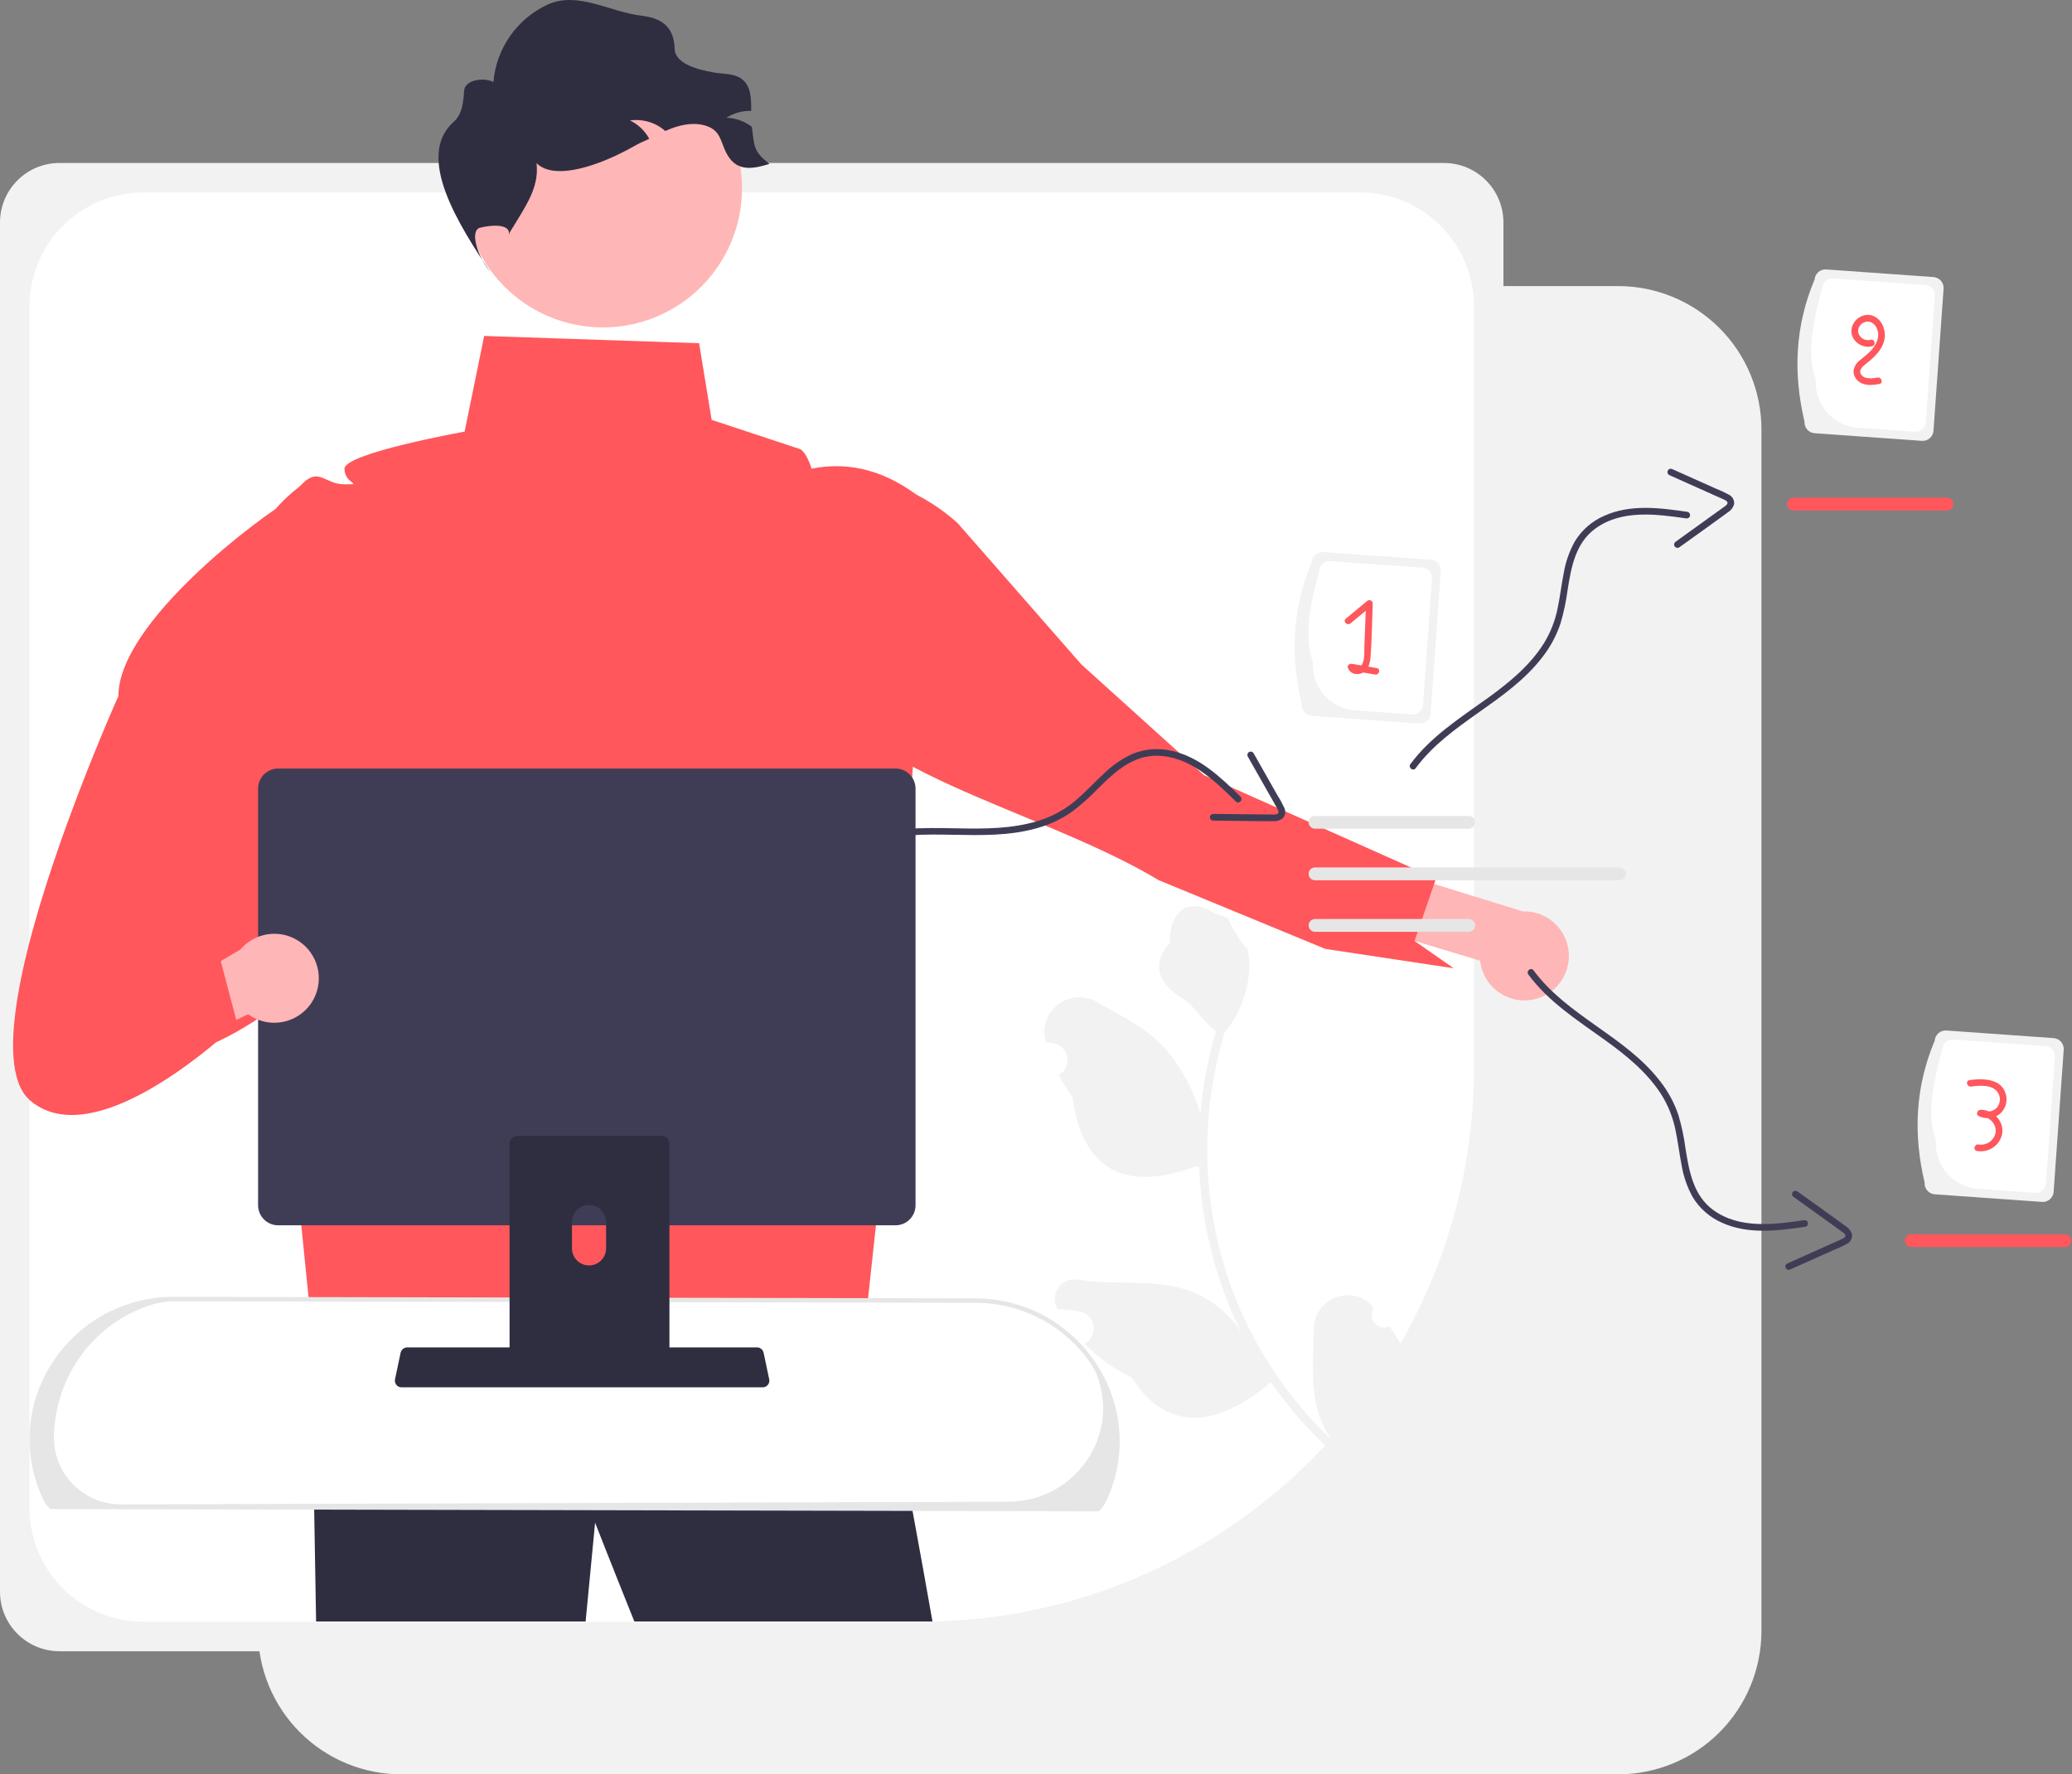 <svg width="292" height="250" viewBox="0 0 292 250" fill="none" xmlns="http://www.w3.org/2000/svg">
<rect x="0" y="0" width="292" height="250" fill="#808080" stroke="none"/>
<g clip-path="url(#clip0_1027_8816)">
<path d="M228.031 40.309H208.198V209.402C208.198 212.055 207.675 214.682 206.66 217.133C205.645 219.584 204.157 221.811 202.281 223.687C200.405 225.563 198.178 227.051 195.726 228.067C193.275 229.082 190.648 229.604 187.995 229.604H36.359V229.798C36.359 232.451 36.882 235.078 37.897 237.529C38.912 239.98 40.401 242.207 42.276 244.083C44.152 245.959 46.38 247.447 48.831 248.462C51.282 249.477 53.909 250 56.562 250H228.031C230.684 250 233.311 249.477 235.762 248.462C238.214 247.447 240.441 245.959 242.317 244.083C244.193 242.207 245.681 239.98 246.696 237.529C247.711 235.078 248.234 232.451 248.234 229.798V60.512C248.234 57.859 247.711 55.232 246.696 52.781C245.681 50.33 244.193 48.102 242.317 46.226C240.441 44.35 238.214 42.862 235.762 41.847C233.311 40.832 230.684 40.309 228.031 40.309Z" fill="#F2F2F2"/>
<path d="M203.489 22.963H8.385C3.754 22.963 0 26.718 0 31.349V224.269C0 228.9 3.754 232.654 8.385 232.654H203.489C208.12 232.654 211.874 228.9 211.874 224.269V31.349C211.874 26.718 208.12 22.963 203.489 22.963Z" fill="#F2F2F2"/>
<path d="M20.203 27.118C15.946 27.118 11.865 28.808 8.855 31.818C5.846 34.828 4.155 38.909 4.155 43.166V212.452C4.155 216.708 5.845 220.79 8.855 223.799C11.865 226.809 15.946 228.499 20.203 228.499H129.639C172.762 228.499 207.72 193.541 207.72 150.418V43.166C207.72 38.909 206.029 34.828 203.019 31.818C200.01 28.808 195.928 27.118 191.672 27.118H20.203Z" fill="white"/>
<path d="M123.728 198.425L123.578 198.237C123.145 195.453 123.728 198.425 123.728 198.425Z" fill="#2F2E41"/>
<path d="M131.41 228.46H89.395C86.131 220.345 83.865 214.542 83.865 214.542C83.865 214.542 83.315 220.226 82.53 228.46H44.547C44.191 206.085 43.693 183.112 43.53 175.816L116.437 177.44L123.688 186.636C123.713 186.79 123.738 186.959 123.769 187.15C124.062 189.019 128.01 209.076 131.41 228.46Z" fill="#2F2E41"/>
<path d="M216.511 140.726C215.635 140.969 214.716 141.019 213.818 140.872C212.921 140.724 212.066 140.384 211.313 139.874C210.56 139.364 209.926 138.696 209.457 137.918C208.987 137.139 208.692 136.267 208.592 135.363L178.628 126.314L179.094 117.411L214.604 128.419C216.138 128.364 217.639 128.874 218.822 129.852C220.005 130.83 220.789 132.208 221.024 133.725C221.259 135.242 220.93 136.793 220.098 138.083C219.266 139.374 217.99 140.314 216.511 140.726V140.726Z" fill="#FFB6B6"/>
<path d="M115.629 94.799C112.595 92.267 117.038 79.718 115.84 76.081C115.768 75.861 115.7 75.64 115.635 75.418C115.5 74.949 115.53 74.447 115.721 73.997L126.983 68.7C129.918 69.899 132.621 71.599 134.974 73.724L152.372 93.594L169.655 109.204L177.239 112.585L202.37 123.794L202.11 124.545L202.108 124.547L199.345 132.57L199.345 132.574L204.871 136.427L186.78 133.701L174.815 128.766L163.294 124.015C146.284 113.777 118.297 108.471 115.629 94.799Z" fill="#FF575C"/>
<path d="M195.812 186.884C195.48 187.035 195.109 187.081 194.751 187.014C194.392 186.948 194.062 186.772 193.806 186.512C193.551 186.252 193.381 185.92 193.32 185.56C193.26 185.2 193.311 184.831 193.468 184.501C193.443 184.319 193.425 184.188 193.4 184.006C193.371 183.976 193.342 183.946 193.312 183.916C190.339 180.9 185.196 182.99 185.143 187.225C185.097 190.984 184.687 194.895 185.633 198.471C186.052 200.051 186.742 201.546 187.672 202.891C181.782 197.295 177.163 190.498 174.131 182.96C173.371 181.068 172.719 179.135 172.176 177.17C171.732 175.558 171.359 173.931 171.059 172.287C169.438 163.366 169.957 154.187 172.573 145.505C174.559 143.099 175.76 140.143 176.014 137.033C176.109 135.914 176.041 134.787 175.813 133.688C175.542 133.84 172.997 129.792 173.106 129.437C172.464 128.991 171.628 128.976 170.954 128.559C167.604 126.487 164.82 128.199 164.861 132.823C162.201 135.843 163.287 138.647 166.41 140.512C168.396 141.698 169.501 143.937 171.376 145.308C171.319 145.505 171.255 145.7 171.198 145.898C170.156 149.521 169.473 153.237 169.157 156.994C168.211 153.347 165.88 149.431 163.683 147.185C161.181 144.626 157.76 142.997 154.597 141.185C150.797 139.009 146.182 142.473 147.357 146.691C147.368 146.732 147.38 146.773 147.391 146.813C147.774 146.864 148.154 146.929 148.532 147.006C149.007 147.107 149.442 147.349 149.778 147.7C150.114 148.051 150.336 148.496 150.415 148.976C150.494 149.456 150.426 149.948 150.22 150.389C150.015 150.83 149.681 151.198 149.262 151.445L149.219 151.471C149.781 152.55 150.424 153.586 151.143 154.568C152.624 166.066 159.961 167.53 168.334 164.372C168.555 164.393 168.771 164.415 168.991 164.431C169.205 169.532 170.081 174.583 171.598 179.458C172.502 182.33 173.636 185.125 174.99 187.815L174.937 187.722C173.094 184.866 170.322 182.734 167.089 181.685C162.305 180.171 156.784 181.12 151.948 180.299C149.621 179.905 147.818 182.343 149.013 184.379C149.032 184.412 149.051 184.444 149.07 184.477C149.743 184.48 150.416 184.526 151.083 184.613C151.466 184.664 151.846 184.729 152.224 184.807C152.7 184.907 153.134 185.149 153.47 185.5C153.806 185.852 154.028 186.296 154.107 186.776C154.186 187.256 154.118 187.748 153.913 188.189C153.707 188.63 153.373 188.998 152.955 189.245L152.912 189.271C152.881 189.289 152.854 189.305 152.823 189.323C154.759 191.288 157.018 192.905 159.502 194.104C164.832 202.524 172.412 200.487 179.09 194.737L179.095 194.735C181.423 198.085 184.093 201.183 187.061 203.981L200.176 198.725C200.164 198.561 200.146 198.393 200.13 198.231C198.947 198.793 197.699 199.209 196.415 199.469C196.909 197.885 197.4 196.291 197.895 194.708C197.907 194.677 197.918 194.645 197.928 194.613C198.176 193.804 198.431 192.998 198.68 192.189L198.68 192.188C197.956 190.304 196.992 188.522 195.812 186.884L195.812 186.884Z" fill="#F2F2F2"/>
<path d="M130.773 71.094L130.766 71.081C130.534 70.651 130.161 70.313 129.71 70.126C125.097 66.547 120.047 64.915 114.378 66.031C113.45 63.222 112.585 63.222 112.585 63.222L100.291 59.161L98.522 48.36L68.231 47.335L65.478 60.814C65.478 60.814 48.546 63.849 48.546 66.044C48.546 68.239 51.368 68.239 48.546 68.239C45.724 68.239 44.969 65.73 42.526 68.239C42.317 68.449 42.096 68.648 41.865 68.834C41.837 68.859 41.805 68.881 41.777 68.906C39.017 71.078 36.847 73.909 35.469 77.139C34.091 80.37 33.548 83.895 33.891 87.39L39.099 139.197L44.658 194.478L120.737 197.645L125.832 150.604L131.015 72.336C131.061 71.907 130.977 71.474 130.773 71.094Z" fill="#FF575C"/>
<path d="M5.885 210.022C6.319 211.115 6.757 211.916 7.2 212.311L154.747 212.625C155.19 212.229 155.628 211.428 156.062 210.336C161.223 197.353 151.488 183.275 137.517 183.248L24.438 183.033C10.486 183.007 0.731 197.057 5.885 210.022Z" fill="white"/>
<path d="M154.867 212.939L154.747 212.938L7.08 212.625L6.991 212.545C6.531 212.133 6.074 211.346 5.593 210.138C4.372 207.118 3.921 203.841 4.282 200.603C4.643 197.365 5.805 194.268 7.661 191.59C9.515 188.858 12.01 186.621 14.928 185.074C17.846 183.528 21.097 182.72 24.399 182.72H24.438L137.518 182.935C140.832 182.941 144.094 183.758 147.019 185.316C149.944 186.873 152.444 189.123 154.3 191.869C156.154 194.554 157.312 197.658 157.671 200.901C158.029 204.144 157.577 207.426 156.354 210.452C155.873 211.659 155.416 212.447 154.957 212.859L154.867 212.939ZM17.058 211.969L142.166 211.589C150.997 211.563 157.493 203.038 154.876 194.604C154.629 193.76 154.26 192.957 153.78 192.22C151.982 189.559 149.56 187.379 146.725 185.87C143.889 184.36 140.728 183.568 137.516 183.562L24.437 183.347H24.399C22.964 183.395 21.548 183.698 20.218 184.241C12.914 187.005 8.029 193.953 7.623 201.752C7.618 201.851 7.613 201.95 7.608 202.05C7.544 203.287 7.724 204.525 8.139 205.692C8.553 206.859 9.194 207.934 10.024 208.853C10.853 209.773 11.856 210.521 12.975 211.053C14.093 211.586 15.306 211.892 16.543 211.956C16.714 211.965 16.886 211.969 17.058 211.969L17.058 211.969Z" fill="#E6E6E6"/>
<path d="M55.859 195.123C55.946 195.232 56.056 195.32 56.182 195.38C56.308 195.441 56.446 195.472 56.586 195.471H107.487C107.626 195.471 107.764 195.44 107.889 195.38C108.015 195.32 108.125 195.232 108.213 195.124C108.301 195.016 108.363 194.89 108.396 194.755C108.429 194.619 108.431 194.478 108.402 194.342L107.612 190.589C107.58 190.436 107.509 190.294 107.407 190.175C107.305 190.056 107.175 189.964 107.029 189.909C106.923 189.867 106.811 189.846 106.697 189.846H57.373C57.259 189.846 57.147 189.867 57.041 189.909C56.895 189.964 56.764 190.056 56.663 190.175C56.561 190.294 56.49 190.436 56.458 190.589L55.667 194.342C55.639 194.478 55.642 194.619 55.675 194.754C55.708 194.889 55.771 195.015 55.859 195.123Z" fill="#2F2E41"/>
<path d="M291 175.709H269.355C269.116 175.709 268.887 175.615 268.717 175.447C268.548 175.279 268.452 175.05 268.451 174.811C268.45 174.572 268.543 174.342 268.712 174.172C268.88 174.002 269.108 173.906 269.347 173.905C269.35 173.905 269.353 173.905 269.355 173.905H291C291.239 173.904 291.468 173.998 291.638 174.167C291.808 174.335 291.903 174.564 291.905 174.803C291.906 175.042 291.812 175.271 291.644 175.441C291.475 175.611 291.247 175.707 291.008 175.709C291.005 175.709 291.002 175.709 291 175.709Z" fill="#FF575C"/>
<path d="M271.235 166.636C269.619 159.849 269.889 153.165 272.656 146.615C272.685 146.21 272.874 145.833 273.181 145.567C273.488 145.301 273.887 145.167 274.293 145.195L289.413 146.268C289.818 146.297 290.195 146.486 290.461 146.793C290.728 147.1 290.861 147.5 290.833 147.905L289.412 167.926C289.383 168.331 289.194 168.708 288.888 168.975C288.581 169.241 288.181 169.374 287.775 169.346L272.655 168.273C272.25 168.244 271.873 168.055 271.607 167.748C271.341 167.442 271.207 167.042 271.235 166.636Z" fill="#F2F2F2"/>
<path d="M272.824 160.671C271.531 157.327 272.358 152.727 273.737 147.8C273.765 147.421 273.942 147.068 274.229 146.818C274.516 146.569 274.891 146.444 275.27 146.47L288.265 147.392C288.645 147.42 288.998 147.596 289.247 147.884C289.496 148.171 289.622 148.546 289.595 148.925L288.331 166.741C288.303 167.121 288.127 167.474 287.839 167.723C287.552 167.972 287.177 168.098 286.798 168.071L278.748 167.5C277.058 167.378 275.485 166.591 274.374 165.311C273.264 164.03 272.706 162.362 272.824 160.671Z" fill="white"/>
<path d="M281.307 157.275C281.48 157.194 281.643 157.095 281.795 156.979C282.198 156.647 282.495 156.205 282.652 155.706C282.809 155.208 282.818 154.675 282.677 154.172C282.068 151.932 279.388 151.919 277.538 152.188C276.942 152.275 277.195 153.182 277.788 153.095C279.035 152.913 280.992 152.767 281.662 154.128C281.815 154.448 281.869 154.806 281.818 155.157C281.767 155.508 281.613 155.836 281.376 156.099C281.092 156.384 280.718 156.562 280.317 156.602C279.929 156.433 279.508 156.355 279.085 156.372C278.65 156.393 278.407 157.027 278.848 157.249C279.239 157.443 279.669 157.545 280.105 157.545C280.467 157.72 280.769 157.997 280.974 158.343C281.178 158.689 281.276 159.087 281.255 159.489C281.213 159.762 281.118 160.025 280.975 160.262C280.832 160.499 280.644 160.705 280.421 160.87C280.198 161.034 279.945 161.152 279.676 161.219C279.408 161.285 279.129 161.298 278.855 161.257L278.843 161.255C278.252 161.136 277.999 162.042 278.593 162.162C279.39 162.312 280.214 162.139 280.883 161.682C281.553 161.225 282.013 160.52 282.163 159.724C282.172 159.68 282.179 159.637 282.185 159.594C282.222 159.166 282.163 158.735 282.011 158.334C281.859 157.932 281.618 157.57 281.307 157.275Z" fill="#FF575C"/>
<path d="M183.443 99.224C181.827 92.437 182.096 85.753 184.863 79.203C184.893 78.798 185.081 78.421 185.388 78.155C185.695 77.889 186.095 77.755 186.5 77.783L201.621 78.856C202.026 78.885 202.403 79.074 202.669 79.381C202.935 79.688 203.069 80.088 203.041 80.493L201.62 100.514C201.591 100.919 201.402 101.296 201.095 101.562C200.788 101.829 200.388 101.962 199.983 101.934L184.863 100.861C184.458 100.832 184.08 100.643 183.814 100.336C183.548 100.029 183.414 99.629 183.443 99.224Z" fill="#F2F2F2"/>
<path d="M185.032 93.259C183.738 89.915 184.565 85.315 185.945 80.388C185.972 80.009 186.149 79.655 186.437 79.406C186.724 79.157 187.098 79.032 187.478 79.058L200.473 79.98C200.852 80.008 201.205 80.184 201.455 80.472C201.704 80.759 201.829 81.134 201.803 81.513L200.538 99.329C200.511 99.709 200.334 100.062 200.047 100.311C199.759 100.56 199.385 100.686 199.005 100.659L190.955 100.088C189.265 99.966 187.692 99.179 186.582 97.898C185.471 96.618 184.914 94.95 185.032 93.259Z" fill="white"/>
<path d="M194.028 94.132C193.631 94.064 193.234 93.996 192.837 93.928C193.02 93.496 193.126 93.036 193.149 92.567C193.337 90.062 193.356 87.532 193.456 85.021C193.454 84.929 193.425 84.84 193.372 84.765C193.32 84.689 193.247 84.63 193.163 84.595C193.078 84.56 192.984 84.55 192.894 84.567C192.804 84.583 192.72 84.626 192.653 84.689C191.657 85.514 190.66 86.34 189.663 87.166C189.196 87.552 189.865 88.214 190.328 87.831C191.043 87.238 191.759 86.645 192.474 86.053C192.409 87.698 192.343 89.343 192.277 90.989C192.246 91.778 192.342 92.737 192.019 93.479C191.974 93.579 191.917 93.673 191.847 93.757C191.408 93.682 190.968 93.606 190.529 93.531C190.213 93.477 189.811 93.74 189.95 94.109C190.253 94.912 191.144 95.165 191.909 94.856C191.976 94.826 192.042 94.791 192.104 94.752L193.778 95.039C194.37 95.141 194.625 94.235 194.028 94.132Z" fill="#FF575C"/>
<path d="M34.426 136.119L41.876 139.474C38.373 142.315 33.04 146.137 27.816 147.905L19.517 142.246C16.425 130.325 18.319 118.04 22.035 107.652C24.093 101.88 26.823 96.37 30.168 91.235C29.825 87.74 30.368 84.215 31.746 80.985C33.124 77.754 35.294 74.923 38.054 72.752C38.085 72.727 38.113 72.705 38.141 72.68C40.891 75.065 43.136 77.975 44.747 81.24C46.358 84.504 47.302 88.057 47.523 91.69L47.689 94.437L48.021 99.848L48.865 113.669L38.863 129.221L34.426 136.119Z" fill="#FF575C"/>
<path d="M36.372 111.106V169.82C36.373 170.568 36.67 171.285 37.199 171.815C37.728 172.344 38.446 172.641 39.194 172.642H126.202C126.951 172.641 127.668 172.344 128.197 171.815C128.726 171.285 129.024 170.568 129.024 169.82V111.106C129.022 110.358 128.724 109.642 128.196 109.113C127.667 108.585 126.95 108.288 126.202 108.287H39.194C38.446 108.288 37.729 108.585 37.2 109.113C36.672 109.642 36.374 110.358 36.372 111.106Z" fill="#3F3D56"/>
<path d="M71.812 161.122V193.279H94.34V161.122C94.34 160.891 94.267 160.666 94.129 160.479C93.992 160.293 93.799 160.156 93.578 160.087C93.474 160.053 93.365 160.036 93.255 160.037H72.9C72.612 160.037 72.335 160.151 72.131 160.354C71.927 160.557 71.812 160.833 71.812 161.121V161.122ZM80.604 172.171C80.61 171.538 80.866 170.932 81.316 170.486C81.766 170.039 82.375 169.789 83.008 169.789C83.642 169.789 84.251 170.039 84.701 170.486C85.151 170.932 85.407 171.538 85.413 172.171V175.903C85.41 176.538 85.155 177.147 84.705 177.595C84.254 178.044 83.644 178.295 83.008 178.295C82.373 178.295 81.763 178.044 81.312 177.595C80.862 177.147 80.607 176.538 80.604 175.903V172.171Z" fill="#2F2E41"/>
<path d="M216.118 136.719C220.88 143.174 229.013 145.958 233.917 152.291C235.057 153.731 235.94 155.356 236.528 157.096C236.986 158.64 237.321 160.218 237.532 161.814C238.041 165.033 238.643 168.463 241.464 170.503C245.178 173.19 250.031 172.532 254.273 171.919C254.395 171.905 254.517 171.938 254.614 172.012C254.711 172.086 254.776 172.195 254.794 172.315C254.812 172.436 254.783 172.559 254.713 172.659C254.642 172.758 254.535 172.827 254.415 172.849C250.517 173.412 246.346 173.964 242.637 172.261C240.958 171.519 239.542 170.285 238.578 168.723C237.785 167.307 237.244 165.764 236.98 164.163C236.657 162.525 236.47 160.862 236.123 159.229C235.776 157.503 235.128 155.851 234.209 154.349C232.197 151.125 229.177 148.694 226.127 146.502C222.298 143.751 218.219 141.15 215.38 137.301C215.021 136.816 215.757 136.23 216.118 136.719L216.118 136.719Z" fill="#3F3D56"/>
<path d="M251.872 178.022L256.228 176.072L258.336 175.129C258.711 174.961 259.088 174.799 259.46 174.625C259.689 174.519 260.138 174.354 260.059 174.036C260.005 173.819 259.714 173.645 259.548 173.522C259.214 173.275 258.874 173.037 258.537 172.794L256.642 171.43L252.724 168.611C252.628 168.535 252.566 168.425 252.549 168.304C252.533 168.183 252.564 168.061 252.637 167.963C252.709 167.864 252.816 167.798 252.937 167.777C253.057 167.757 253.18 167.784 253.281 167.853C255.555 169.49 257.849 171.102 260.105 172.764C260.527 173.016 260.842 173.414 260.99 173.882C261.032 174.153 260.988 174.43 260.864 174.675C260.74 174.919 260.542 175.118 260.298 175.244C259.718 175.566 259.117 175.848 258.498 176.087L256.601 176.936L252.245 178.885C252.131 178.93 252.005 178.928 251.892 178.882C251.78 178.835 251.69 178.746 251.641 178.634C251.593 178.522 251.59 178.395 251.633 178.281C251.676 178.167 251.762 178.074 251.872 178.022H251.872Z" fill="#3F3D56"/>
<path d="M44.262 140.653C43.852 141.465 43.271 142.178 42.559 142.744C41.846 143.309 41.019 143.712 40.135 143.927C39.251 144.141 38.331 144.161 37.439 143.984C36.547 143.808 35.703 143.44 34.967 142.906L12.425 153.633L10.914 147.315L33.871 133.787C34.863 132.615 36.25 131.847 37.769 131.629C39.289 131.411 40.836 131.758 42.117 132.605C43.397 133.451 44.323 134.738 44.719 136.221C45.114 137.704 44.952 139.281 44.262 140.653L44.262 140.653Z" fill="#FFB6B6"/>
<path d="M206.97 131.288H185.326C185.207 131.289 185.09 131.266 184.98 131.221C184.871 131.176 184.771 131.109 184.687 131.026C184.603 130.942 184.536 130.843 184.491 130.734C184.445 130.625 184.421 130.507 184.421 130.389C184.421 130.271 184.444 130.153 184.489 130.044C184.534 129.934 184.6 129.835 184.683 129.751C184.767 129.667 184.866 129.6 184.975 129.554C185.084 129.509 185.202 129.485 185.32 129.485C185.322 129.485 185.324 129.485 185.326 129.485H206.97C207.088 129.484 207.205 129.507 207.315 129.552C207.425 129.597 207.524 129.663 207.608 129.747C207.692 129.83 207.759 129.929 207.805 130.039C207.85 130.148 207.874 130.265 207.874 130.384C207.875 130.502 207.852 130.619 207.807 130.729C207.762 130.838 207.696 130.938 207.612 131.022C207.529 131.106 207.429 131.173 207.32 131.218C207.211 131.264 207.094 131.288 206.975 131.288C206.973 131.288 206.972 131.288 206.97 131.288Z" fill="#E6E6E6"/>
<path d="M228.217 124.025H185.326C185.207 124.026 185.09 124.003 184.98 123.958C184.87 123.913 184.77 123.847 184.686 123.763C184.602 123.68 184.535 123.581 184.49 123.471C184.444 123.362 184.42 123.245 184.42 123.126C184.42 123.007 184.443 122.89 184.488 122.78C184.533 122.671 184.599 122.571 184.683 122.487C184.766 122.403 184.865 122.336 184.975 122.291C185.084 122.245 185.202 122.222 185.32 122.221C185.322 122.221 185.324 122.221 185.326 122.221H228.217C228.336 122.221 228.453 122.244 228.563 122.289C228.673 122.334 228.772 122.4 228.856 122.483C228.94 122.567 229.007 122.666 229.053 122.775C229.099 122.885 229.122 123.002 229.123 123.121C229.123 123.239 229.1 123.356 229.055 123.466C229.01 123.576 228.944 123.675 228.86 123.759C228.777 123.843 228.677 123.91 228.568 123.956C228.458 124.001 228.341 124.025 228.223 124.025C228.221 124.025 228.219 124.025 228.217 124.025Z" fill="#E6E6E6"/>
<path d="M206.97 116.762H185.326C185.207 116.763 185.09 116.74 184.98 116.695C184.87 116.65 184.77 116.584 184.686 116.5C184.602 116.417 184.535 116.318 184.49 116.208C184.444 116.099 184.42 115.982 184.42 115.863C184.42 115.745 184.443 115.627 184.488 115.518C184.533 115.408 184.599 115.308 184.683 115.224C184.766 115.14 184.865 115.073 184.975 115.028C185.084 114.982 185.202 114.959 185.32 114.959C185.322 114.959 185.324 114.959 185.326 114.959H206.97C207.088 114.958 207.206 114.981 207.315 115.026C207.425 115.071 207.525 115.137 207.609 115.22C207.693 115.304 207.76 115.403 207.806 115.512C207.851 115.622 207.875 115.739 207.875 115.858C207.876 115.976 207.853 116.094 207.808 116.203C207.763 116.313 207.696 116.412 207.613 116.496C207.529 116.58 207.43 116.647 207.32 116.693C207.211 116.738 207.094 116.762 206.975 116.762C206.973 116.762 206.972 116.762 206.97 116.762Z" fill="#E6E6E6"/>
<path d="M122.573 118.689C130.233 116.309 138.434 118.883 146.137 116.686C147.908 116.201 149.583 115.415 151.087 114.361C152.37 113.388 153.575 112.316 154.69 111.154C157.007 108.862 159.524 106.456 163.005 106.483C167.589 106.518 171.109 109.923 174.164 112.93C174.596 113.355 175.262 112.69 174.83 112.264C172.022 109.502 168.988 106.587 164.992 105.762C163.199 105.364 161.328 105.52 159.625 106.208C158.148 106.879 156.799 107.802 155.637 108.935C154.406 110.063 153.271 111.292 152.024 112.403C150.721 113.588 149.221 114.535 147.592 115.201C144.06 116.607 140.187 116.776 136.431 116.735C131.717 116.684 126.89 116.363 122.323 117.782C121.746 117.961 121.992 118.87 122.573 118.689H122.573Z" fill="#3F3D56"/>
<path d="M175.844 106.59L178.199 110.742L179.339 112.75C179.541 113.107 179.749 113.462 179.946 113.822C180.068 114.043 180.332 114.441 180.079 114.651C179.858 114.759 179.608 114.798 179.364 114.763C178.949 114.763 178.533 114.754 178.118 114.75L175.783 114.726L170.956 114.677C170.834 114.682 170.719 114.733 170.634 114.821C170.549 114.909 170.502 115.026 170.502 115.148C170.502 115.27 170.549 115.387 170.634 115.475C170.719 115.562 170.834 115.614 170.956 115.618C173.758 115.646 176.562 115.706 179.364 115.703C179.853 115.75 180.342 115.616 180.739 115.327C180.933 115.134 181.062 114.884 181.106 114.613C181.151 114.343 181.11 114.065 180.988 113.819C180.712 113.216 180.394 112.633 180.037 112.075L179.011 110.267L176.657 106.116C176.591 106.012 176.489 105.939 176.37 105.91C176.252 105.881 176.126 105.899 176.021 105.961C175.916 106.022 175.838 106.122 175.805 106.24C175.773 106.357 175.786 106.483 175.844 106.59V106.59Z" fill="#3F3D56"/>
<path d="M199.5 108.245C204.262 101.789 212.395 99.006 217.299 92.673C218.439 91.233 219.323 89.607 219.91 87.867C220.368 86.323 220.703 84.746 220.914 83.149C221.423 79.93 222.025 76.501 224.846 74.46C228.56 71.773 233.413 72.432 237.656 73.044C237.777 73.059 237.899 73.025 237.996 72.951C238.093 72.877 238.158 72.769 238.176 72.648C238.194 72.527 238.165 72.404 238.095 72.305C238.024 72.205 237.917 72.137 237.798 72.115C233.899 71.552 229.728 71 226.02 72.703C224.34 73.444 222.924 74.678 221.96 76.241C221.167 77.657 220.627 79.199 220.362 80.8C220.039 82.439 219.852 84.101 219.505 85.735C219.158 87.461 218.51 89.112 217.591 90.614C215.579 93.839 212.559 96.27 209.509 98.462C205.68 101.213 201.601 103.813 198.762 107.662C198.403 108.148 199.14 108.734 199.5 108.245L199.5 108.245Z" fill="#3F3D56"/>
<path d="M274.382 71.925H252.738C252.619 71.926 252.502 71.903 252.392 71.858C252.282 71.813 252.183 71.747 252.098 71.663C252.014 71.58 251.948 71.481 251.902 71.371C251.856 71.262 251.832 71.145 251.832 71.026C251.832 70.908 251.855 70.79 251.9 70.681C251.945 70.571 252.011 70.471 252.095 70.387C252.178 70.303 252.278 70.237 252.387 70.191C252.496 70.145 252.614 70.122 252.732 70.122C252.734 70.122 252.736 70.122 252.738 70.122H274.382C274.5 70.121 274.618 70.144 274.727 70.189C274.837 70.234 274.937 70.3 275.021 70.383C275.105 70.467 275.172 70.566 275.218 70.676C275.263 70.785 275.287 70.902 275.287 71.021C275.288 71.139 275.265 71.257 275.22 71.366C275.175 71.476 275.108 71.576 275.025 71.66C274.941 71.744 274.842 71.81 274.732 71.856C274.623 71.901 274.506 71.925 274.387 71.925C274.385 71.925 274.384 71.925 274.382 71.925Z" fill="#FF575C"/>
<path d="M35.575 108.069L19.713 140.48L26.417 137.442L31.082 135.325L33.422 144.211C33.422 144.211 31.873 145.716 29.43 147.694C25.928 150.535 20.594 154.357 15.371 156.126C11.282 157.512 7.266 157.64 4.249 155.056C-1.476 150.153 4.121 130.678 9.529 115.851C13.151 105.921 16.684 98.079 16.684 98.079C16.684 87.607 37.008 72.548 40.78 70.488C42.934 69.316 43.53 71.023 43.53 71.023L31.709 88.328L35.243 102.657L36.243 106.705L35.575 108.069Z" fill="#FF575C"/>
<path d="M235.254 66.942L239.61 68.892L241.718 69.835C242.093 70.003 242.47 70.165 242.842 70.338C243.071 70.445 243.52 70.609 243.441 70.928C243.387 71.144 243.096 71.319 242.93 71.442C242.596 71.688 242.256 71.927 241.919 72.169L240.024 73.534L236.106 76.353C236.01 76.429 235.948 76.538 235.931 76.659C235.915 76.78 235.946 76.903 236.019 77.001C236.091 77.099 236.199 77.166 236.319 77.186C236.439 77.207 236.562 77.18 236.663 77.111C238.937 75.474 241.231 73.861 243.487 72.199C243.909 71.948 244.224 71.55 244.372 71.082C244.414 70.811 244.37 70.534 244.246 70.289C244.122 70.044 243.924 69.845 243.68 69.719C243.101 69.397 242.499 69.116 241.881 68.877L239.983 68.028L235.627 66.078C235.514 66.034 235.387 66.035 235.274 66.082C235.162 66.129 235.072 66.218 235.023 66.33C234.975 66.442 234.972 66.568 235.015 66.683C235.058 66.797 235.144 66.89 235.254 66.942L235.254 66.942Z" fill="#3F3D56"/>
<path d="M254.304 59.404C252.688 52.617 252.957 45.932 255.724 39.383C255.754 38.978 255.942 38.601 256.249 38.335C256.556 38.068 256.956 37.935 257.361 37.963L272.482 39.036C272.887 39.065 273.264 39.254 273.53 39.561C273.796 39.868 273.93 40.268 273.902 40.673L272.481 60.694C272.452 61.099 272.263 61.476 271.956 61.742C271.649 62.008 271.249 62.142 270.844 62.114L255.724 61.041C255.319 61.012 254.942 60.823 254.675 60.516C254.409 60.209 254.276 59.809 254.304 59.404Z" fill="#F2F2F2"/>
<path d="M255.893 53.439C254.6 50.095 255.426 45.495 256.806 40.568C256.833 40.188 257.01 39.835 257.298 39.586C257.585 39.337 257.96 39.212 258.339 39.238L271.334 40.16C271.713 40.188 272.066 40.364 272.316 40.652C272.565 40.939 272.69 41.314 272.664 41.693L271.399 59.509C271.372 59.889 271.195 60.242 270.908 60.491C270.62 60.74 270.246 60.865 269.866 60.839L261.816 60.268C260.126 60.146 258.553 59.358 257.443 58.078C256.332 56.798 255.775 55.13 255.893 53.439Z" fill="white"/>
<path d="M263.884 44.474C262.552 44.011 261.07 45.065 260.919 46.431C260.748 47.979 262.413 49.201 263.855 48.78C264.435 48.611 264.188 47.703 263.605 47.873C262.548 48.181 261.421 47.04 262.028 46.02C262.166 45.774 262.376 45.576 262.63 45.452C262.883 45.328 263.169 45.284 263.448 45.326C263.685 45.392 263.903 45.512 264.085 45.677C264.267 45.842 264.408 46.048 264.496 46.277C265.015 47.446 264.398 48.632 263.582 49.481C263.116 49.965 262.57 50.342 262.068 50.783C261.823 50.968 261.621 51.201 261.472 51.469C261.324 51.736 261.234 52.032 261.207 52.337C261.22 52.679 261.326 53.012 261.515 53.298C261.704 53.585 261.967 53.814 262.276 53.962C263.078 54.374 263.991 54.243 264.844 54.106C265.44 54.01 265.187 53.103 264.594 53.199C263.847 53.319 262.73 53.501 262.257 52.722C261.853 52.056 262.687 51.471 263.141 51.117C264.284 50.226 265.439 49.076 265.61 47.561C265.751 46.32 265.12 44.903 263.884 44.474Z" fill="#FF575C"/>
<path d="M84.96 46.131C95.787 46.131 104.565 37.353 104.565 26.526C104.565 15.698 95.787 6.921 84.96 6.921C74.132 6.921 65.355 15.698 65.355 26.526C65.355 37.353 74.132 46.131 84.96 46.131Z" fill="#FFB6B6"/>
<path d="M108.433 23.096C106.32 23.752 104.282 24.139 102.907 22.405C101.533 20.672 101.892 18.689 99.848 17.854C98.197 17.177 96.29 17.467 94.626 18.095C94.329 18.206 94.038 18.33 93.755 18.454C93.597 18.316 93.438 18.185 93.265 18.061C91.965 17.137 90.361 16.746 88.782 16.969C89.936 17.527 90.886 18.433 91.497 19.56C90.93 19.843 90.322 20.055 89.777 20.368C82.29 24.672 73.963 26.406 74.643 19.221C76.909 25.189 75.147 27.317 71.825 32.766L71.694 33.084C72.025 31.654 69.694 31.587 67.68 32.076C66.193 32.437 67.156 35.904 69.062 38.292C64.8 31.875 58.417 22.078 63.937 17.163C64.751 16.438 65.262 15.415 65.408 12.797C65.495 11.245 68.136 10.857 69.531 11.547C69.734 9.214 70.549 6.975 71.896 5.058C73.242 3.141 75.072 1.615 77.199 0.634C81.467 -1.266 85.809 1.656 90.447 2.222C93.02 2.537 94.972 3.573 95.075 6.857C95.143 9.044 98.439 9.827 100.594 10.214C101.961 10.456 103.501 10.311 104.593 11.174C105.857 12.176 105.871 13.937 105.864 15.629C104.627 15.594 103.408 15.928 102.362 16.59C103.642 16.622 104.88 17.057 105.898 17.833C105.918 17.845 105.936 17.859 105.954 17.874C106.327 20.72 106.175 21.321 108.433 23.096Z" fill="#2F2E41"/>
</g>
<defs>
<clipPath id="clip0_1027_8816">
<rect width="291.906" height="250" fill="white"/>
</clipPath>
</defs>
</svg>
